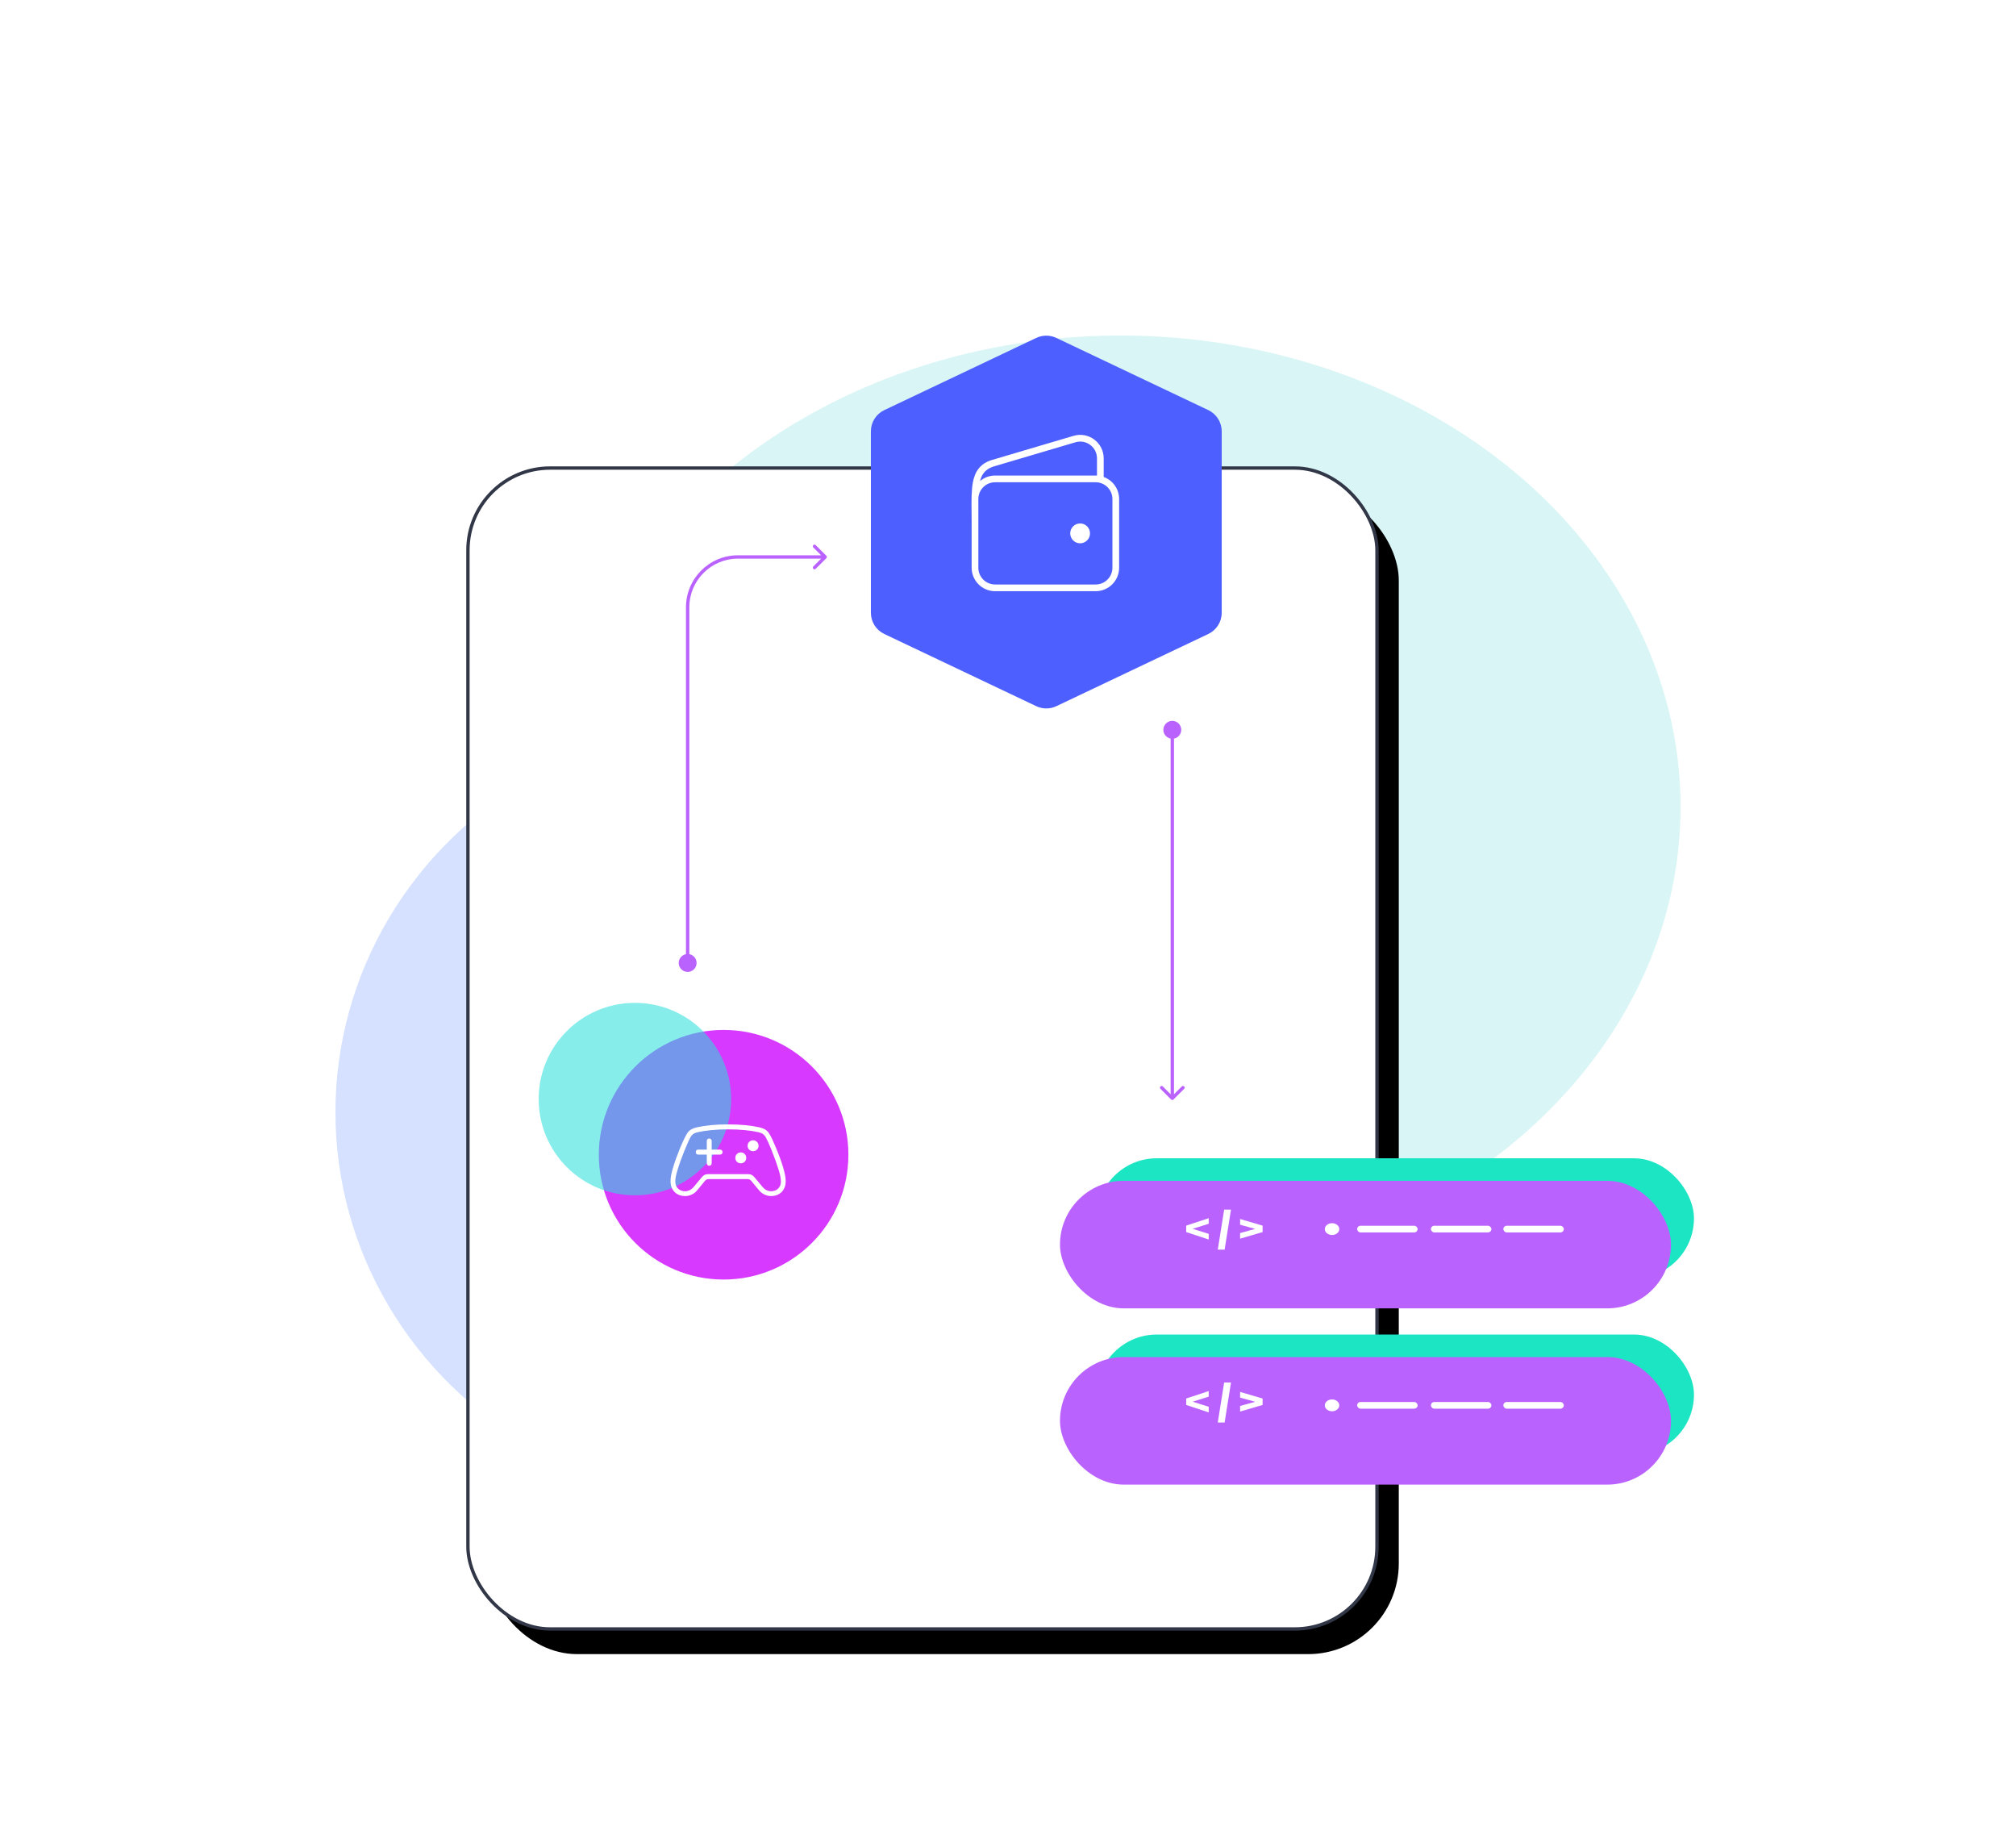 <svg width="601" height="547" viewBox="0 0 601 547" fill="none" xmlns="http://www.w3.org/2000/svg">
<g style="mix-blend-mode:darken" opacity="0.17" filter="url(#filter0_f_38_600)">
<ellipse cx="218.5" cy="331.5" rx="118.5" ry="115.5" fill="#064BFB"/>
</g>
<g style="mix-blend-mode:darken" opacity="0.17" filter="url(#filter1_f_38_600)">
<ellipse cx="334" cy="240.5" rx="167" ry="140.5" fill="#1DC6C3"/>
</g>
<rect x="145" y="146" width="272" height="347" rx="27" fill="black"/>
<rect x="139.5" y="139.5" width="271" height="346" rx="24.5" fill="white" stroke="#313747"/>
<path d="M205 289.667C206.473 289.667 207.667 288.473 207.667 287C207.667 285.527 206.473 284.333 205 284.333C203.527 284.333 202.333 285.527 202.333 287C202.333 288.473 203.527 289.667 205 289.667ZM246.354 166.354C246.549 166.158 246.549 165.842 246.354 165.646L243.172 162.464C242.976 162.269 242.66 162.269 242.464 162.464C242.269 162.66 242.269 162.976 242.464 163.172L245.293 166L242.464 168.828C242.269 169.024 242.269 169.34 242.464 169.536C242.66 169.731 242.976 169.731 243.172 169.536L246.354 166.354ZM205.5 287V181H204.5V287H205.5ZM220 166.5H246V165.5H220V166.5ZM205.5 181C205.5 172.992 211.992 166.5 220 166.5V165.5C211.44 165.5 204.5 172.44 204.5 181H205.5Z" fill="#BA62FE"/>
<ellipse cx="215.718" cy="344.162" rx="37.203" ry="37.198" fill="#D739FF"/>
<g style="mix-blend-mode:darken" opacity="0.56">
<ellipse cx="189.273" cy="327.579" rx="28.687" ry="28.683" fill="#27DFDC"/>
</g>
<path d="M207.421 343.36C207.421 343.601 207.485 343.79 207.613 343.926C207.75 344.062 207.938 344.131 208.179 344.131H210.707V346.67C210.707 346.903 210.771 347.091 210.899 347.236C211.028 347.372 211.204 347.44 211.429 347.44C211.654 347.44 211.83 347.372 211.959 347.236C212.095 347.091 212.163 346.903 212.163 346.67V344.131H214.595C214.844 344.131 215.04 344.062 215.185 343.926C215.329 343.79 215.401 343.601 215.401 343.36C215.401 343.144 215.329 342.967 215.185 342.831C215.04 342.694 214.844 342.626 214.595 342.626H212.163V340.087C212.163 339.854 212.095 339.669 211.959 339.533C211.83 339.396 211.654 339.328 211.429 339.328C211.204 339.328 211.028 339.396 210.899 339.533C210.771 339.669 210.707 339.854 210.707 340.087V342.626H208.179C207.938 342.626 207.75 342.694 207.613 342.831C207.485 342.967 207.421 343.144 207.421 343.36ZM224.514 343.108C224.963 343.108 225.344 342.955 225.657 342.65C225.978 342.337 226.139 341.952 226.139 341.495C226.139 341.029 225.978 340.64 225.657 340.327C225.344 340.014 224.963 339.858 224.514 339.858C224.056 339.858 223.667 340.014 223.346 340.327C223.033 340.64 222.877 341.029 222.877 341.495C222.877 341.952 223.033 342.337 223.346 342.65C223.667 342.955 224.056 343.108 224.514 343.108ZM220.842 346.718C221.3 346.718 221.685 346.566 221.998 346.261C222.311 345.948 222.467 345.559 222.467 345.093C222.467 344.636 222.311 344.251 221.998 343.938C221.685 343.625 221.3 343.469 220.842 343.469C220.393 343.469 220.008 343.625 219.687 343.938C219.374 344.251 219.217 344.636 219.217 345.093C219.217 345.559 219.374 345.948 219.687 346.261C220.008 346.566 220.393 346.718 220.842 346.718ZM199.897 352.05C199.897 352.941 200.078 353.719 200.439 354.385C200.808 355.051 201.318 355.565 201.968 355.926C202.626 356.295 203.392 356.479 204.267 356.479C204.925 356.479 205.571 356.331 206.205 356.034C206.839 355.745 207.401 355.3 207.89 354.698L210.117 352.002C210.285 351.793 210.458 351.645 210.635 351.557C210.819 351.468 211.004 351.424 211.188 351.424H222.925C223.117 351.424 223.302 351.468 223.478 351.557C223.655 351.645 223.832 351.793 224.008 352.002L226.235 354.698C226.725 355.3 227.286 355.745 227.92 356.034C228.554 356.331 229.2 356.479 229.858 356.479C230.733 356.479 231.495 356.295 232.145 355.926C232.803 355.565 233.313 355.051 233.674 354.385C234.043 353.719 234.228 352.941 234.228 352.05C234.228 351.472 234.16 350.847 234.023 350.173C233.887 349.491 233.702 348.756 233.469 347.97C233.229 347.144 232.932 346.245 232.579 345.274C232.226 344.303 231.844 343.324 231.435 342.337C231.026 341.342 230.617 340.403 230.207 339.521C229.87 338.823 229.557 338.245 229.268 337.788C228.98 337.33 228.61 336.961 228.161 336.68C227.712 336.392 227.082 336.155 226.271 335.97C225.108 335.705 223.747 335.497 222.19 335.344C220.642 335.192 218.932 335.116 217.063 335.116C215.201 335.116 213.491 335.192 211.935 335.344C210.378 335.497 209.018 335.705 207.854 335.97C207.043 336.155 206.413 336.392 205.964 336.68C205.515 336.961 205.146 337.33 204.857 337.788C204.568 338.245 204.255 338.823 203.918 339.521C203.5 340.403 203.087 341.342 202.678 342.337C202.277 343.324 201.899 344.303 201.546 345.274C201.193 346.245 200.896 347.144 200.656 347.97C200.415 348.756 200.226 349.491 200.09 350.173C199.961 350.847 199.897 351.472 199.897 352.05ZM201.318 352.122C201.318 351.737 201.362 351.292 201.45 350.786C201.538 350.281 201.699 349.639 201.932 348.861C202.188 348.002 202.497 347.063 202.858 346.044C203.228 345.025 203.621 343.998 204.038 342.963C204.463 341.92 204.881 340.941 205.29 340.026C205.491 339.593 205.687 339.208 205.88 338.871C206.072 338.534 206.325 338.245 206.638 338.004C206.959 337.764 207.405 337.579 207.974 337.451C209.09 337.194 210.418 336.989 211.959 336.837C213.507 336.676 215.209 336.596 217.063 336.596C218.916 336.596 220.614 336.676 222.154 336.837C223.703 336.989 225.035 337.194 226.151 337.451C226.721 337.587 227.162 337.776 227.475 338.016C227.788 338.249 228.041 338.534 228.233 338.871C228.426 339.208 228.622 339.593 228.823 340.026C229.248 340.941 229.67 341.92 230.087 342.963C230.504 343.998 230.893 345.025 231.255 346.044C231.616 347.063 231.929 348.002 232.194 348.861C232.418 349.639 232.575 350.281 232.663 350.786C232.759 351.292 232.807 351.737 232.807 352.122C232.807 353.013 232.531 353.723 231.977 354.253C231.431 354.782 230.729 355.047 229.87 355.047C228.883 355.047 228 354.578 227.222 353.639L224.947 350.907C224.674 350.578 224.393 350.337 224.104 350.185C223.815 350.024 223.438 349.944 222.973 349.944H211.152C210.679 349.944 210.298 350.024 210.009 350.185C209.728 350.337 209.451 350.578 209.178 350.907L206.903 353.639C206.526 354.096 206.109 354.445 205.651 354.686C205.202 354.927 204.732 355.047 204.243 355.047C203.392 355.047 202.69 354.782 202.136 354.253C201.59 353.723 201.318 353.013 201.318 352.122Z" fill="white"/>
<path d="M259.624 128.555C259.624 125.853 261.179 123.392 263.62 122.232L308.914 100.719C310.814 99.816 313.02 99.816 314.921 100.719L360.214 122.232C362.655 123.392 364.211 125.853 364.211 128.555V182.631C364.211 185.334 362.655 187.795 360.214 188.954L314.921 210.468C313.02 211.371 310.814 211.371 308.914 210.468L263.62 188.954C261.179 187.795 259.624 185.334 259.624 182.631V128.555Z" fill="#4E5FFF"/>
<path fill-rule="evenodd" clip-rule="evenodd" d="M327.028 136.611C327.028 133.27 323.814 130.869 320.61 131.817L296.106 139.064C294.788 139.498 293.904 140.136 293.284 140.941C292.785 141.588 292.423 142.387 292.168 143.367C293.384 142.348 294.951 141.734 296.661 141.734H326.629C326.763 141.734 326.896 141.738 327.028 141.745V136.611ZM289.661 155.404H289.661V169.204C289.661 173.07 292.795 176.204 296.661 176.204H326.629C330.495 176.204 333.629 173.07 333.629 169.204V148.734C333.629 145.711 331.712 143.135 329.028 142.156V136.611C329.028 131.934 324.528 128.572 320.043 129.899L295.524 137.15L295.51 137.154L295.496 137.159C293.845 137.7 292.6 138.551 291.7 139.72C290.809 140.876 290.307 142.275 290.018 143.829C289.577 146.206 289.607 149.167 289.641 152.515C289.651 153.449 289.661 154.414 289.661 155.404ZM296.661 143.734C293.9 143.734 291.661 145.973 291.661 148.734V169.204C291.661 171.965 293.9 174.204 296.661 174.204H326.629C329.391 174.204 331.629 171.965 331.629 169.204V148.734C331.629 145.973 329.391 143.734 326.629 143.734H296.661ZM321.998 161.928C323.627 161.928 324.947 160.603 324.947 158.968C324.947 157.334 323.627 156.009 321.998 156.009C320.369 156.009 319.049 157.334 319.049 158.968C319.049 160.603 320.369 161.928 321.998 161.928Z" fill="white"/>
<path d="M349.483 214.85C348.01 214.85 346.816 216.044 346.816 217.517C346.816 218.99 348.01 220.184 349.483 220.184C350.956 220.184 352.149 218.99 352.149 217.517C352.149 216.044 350.956 214.85 349.483 214.85ZM349.129 327.698C349.324 327.894 349.641 327.894 349.836 327.698L353.018 324.516C353.214 324.321 353.214 324.004 353.018 323.809C352.823 323.614 352.506 323.614 352.311 323.809L349.483 326.638L346.654 323.809C346.459 323.614 346.143 323.614 345.947 323.809C345.752 324.004 345.752 324.321 345.947 324.516L349.129 327.698ZM348.983 217.517L348.983 327.345L349.983 327.345L349.983 217.517L348.983 217.517Z" fill="#BA62FE"/>
<g style="mix-blend-mode:darken">
<rect x="326.957" y="397.749" width="178.043" height="35.784" rx="17.892" fill="#1CE5C3"/>
</g>
<g style="mix-blend-mode:darken">
<rect x="316" y="404.459" width="182.152" height="38.02" rx="19.01" fill="#BA62FE"/>
</g>
<ellipse cx="397.102" cy="418.853" rx="2.156" ry="1.76" fill="white"/>
<rect x="404.588" y="417.86" width="18.028" height="1.984" rx="0.992" fill="white"/>
<rect x="448.169" y="417.86" width="18.028" height="1.984" rx="0.992" fill="white"/>
<rect x="426.576" y="417.86" width="18.028" height="1.984" rx="0.992" fill="white"/>
<path d="M353.623 418.737L360.331 420.959V419.274L353.818 417.218V418.313L360.331 416.264V414.599L353.623 416.821V418.737Z" fill="white"/>
<path d="M366.977 412.046H364.939L363.038 423.976H365.077L366.977 412.046Z" fill="white"/>
<path d="M376.401 416.821L369.692 414.851V416.549L376.263 418.366V417.225L369.692 419.035V420.707L376.401 418.737V416.821Z" fill="white"/>
<g style="mix-blend-mode:darken">
<rect x="326.957" y="345.221" width="178.043" height="35.784" rx="17.892" fill="#1CE5C3"/>
</g>
<g style="mix-blend-mode:darken">
<rect x="316" y="351.931" width="182.152" height="38.02" rx="19.01" fill="#BA62FE"/>
</g>
<ellipse cx="397.102" cy="366.324" rx="2.156" ry="1.76" fill="white"/>
<rect x="404.588" y="365.332" width="18.028" height="1.984" rx="0.992" fill="white"/>
<rect x="448.169" y="365.332" width="18.028" height="1.984" rx="0.992" fill="white"/>
<rect x="426.576" y="365.332" width="18.028" height="1.984" rx="0.992" fill="white"/>
<path d="M353.623 367.209L360.331 369.43V367.746L353.818 365.69V366.784L360.331 364.735V363.071L353.623 365.292V367.209Z" fill="white"/>
<path d="M366.977 360.518H364.939L363.038 372.448H365.077L366.977 360.518Z" fill="white"/>
<path d="M376.401 365.292L369.692 363.323V365.02L376.263 366.837V365.697L369.692 367.507V369.178L376.401 367.209V365.292Z" fill="white"/>
<defs>
<filter id="filter0_f_38_600" x="0" y="116" width="437" height="431" filterUnits="userSpaceOnUse" color-interpolation-filters="sRGB">
<feFlood flood-opacity="0" result="BackgroundImageFix"/>
<feBlend mode="normal" in="SourceGraphic" in2="BackgroundImageFix" result="shape"/>
<feGaussianBlur stdDeviation="50" result="effect1_foregroundBlur_38_600"/>
</filter>
<filter id="filter1_f_38_600" x="67" y="0" width="534" height="481" filterUnits="userSpaceOnUse" color-interpolation-filters="sRGB">
<feFlood flood-opacity="0" result="BackgroundImageFix"/>
<feBlend mode="normal" in="SourceGraphic" in2="BackgroundImageFix" result="shape"/>
<feGaussianBlur stdDeviation="50" result="effect1_foregroundBlur_38_600"/>
</filter>
</defs>
</svg>
